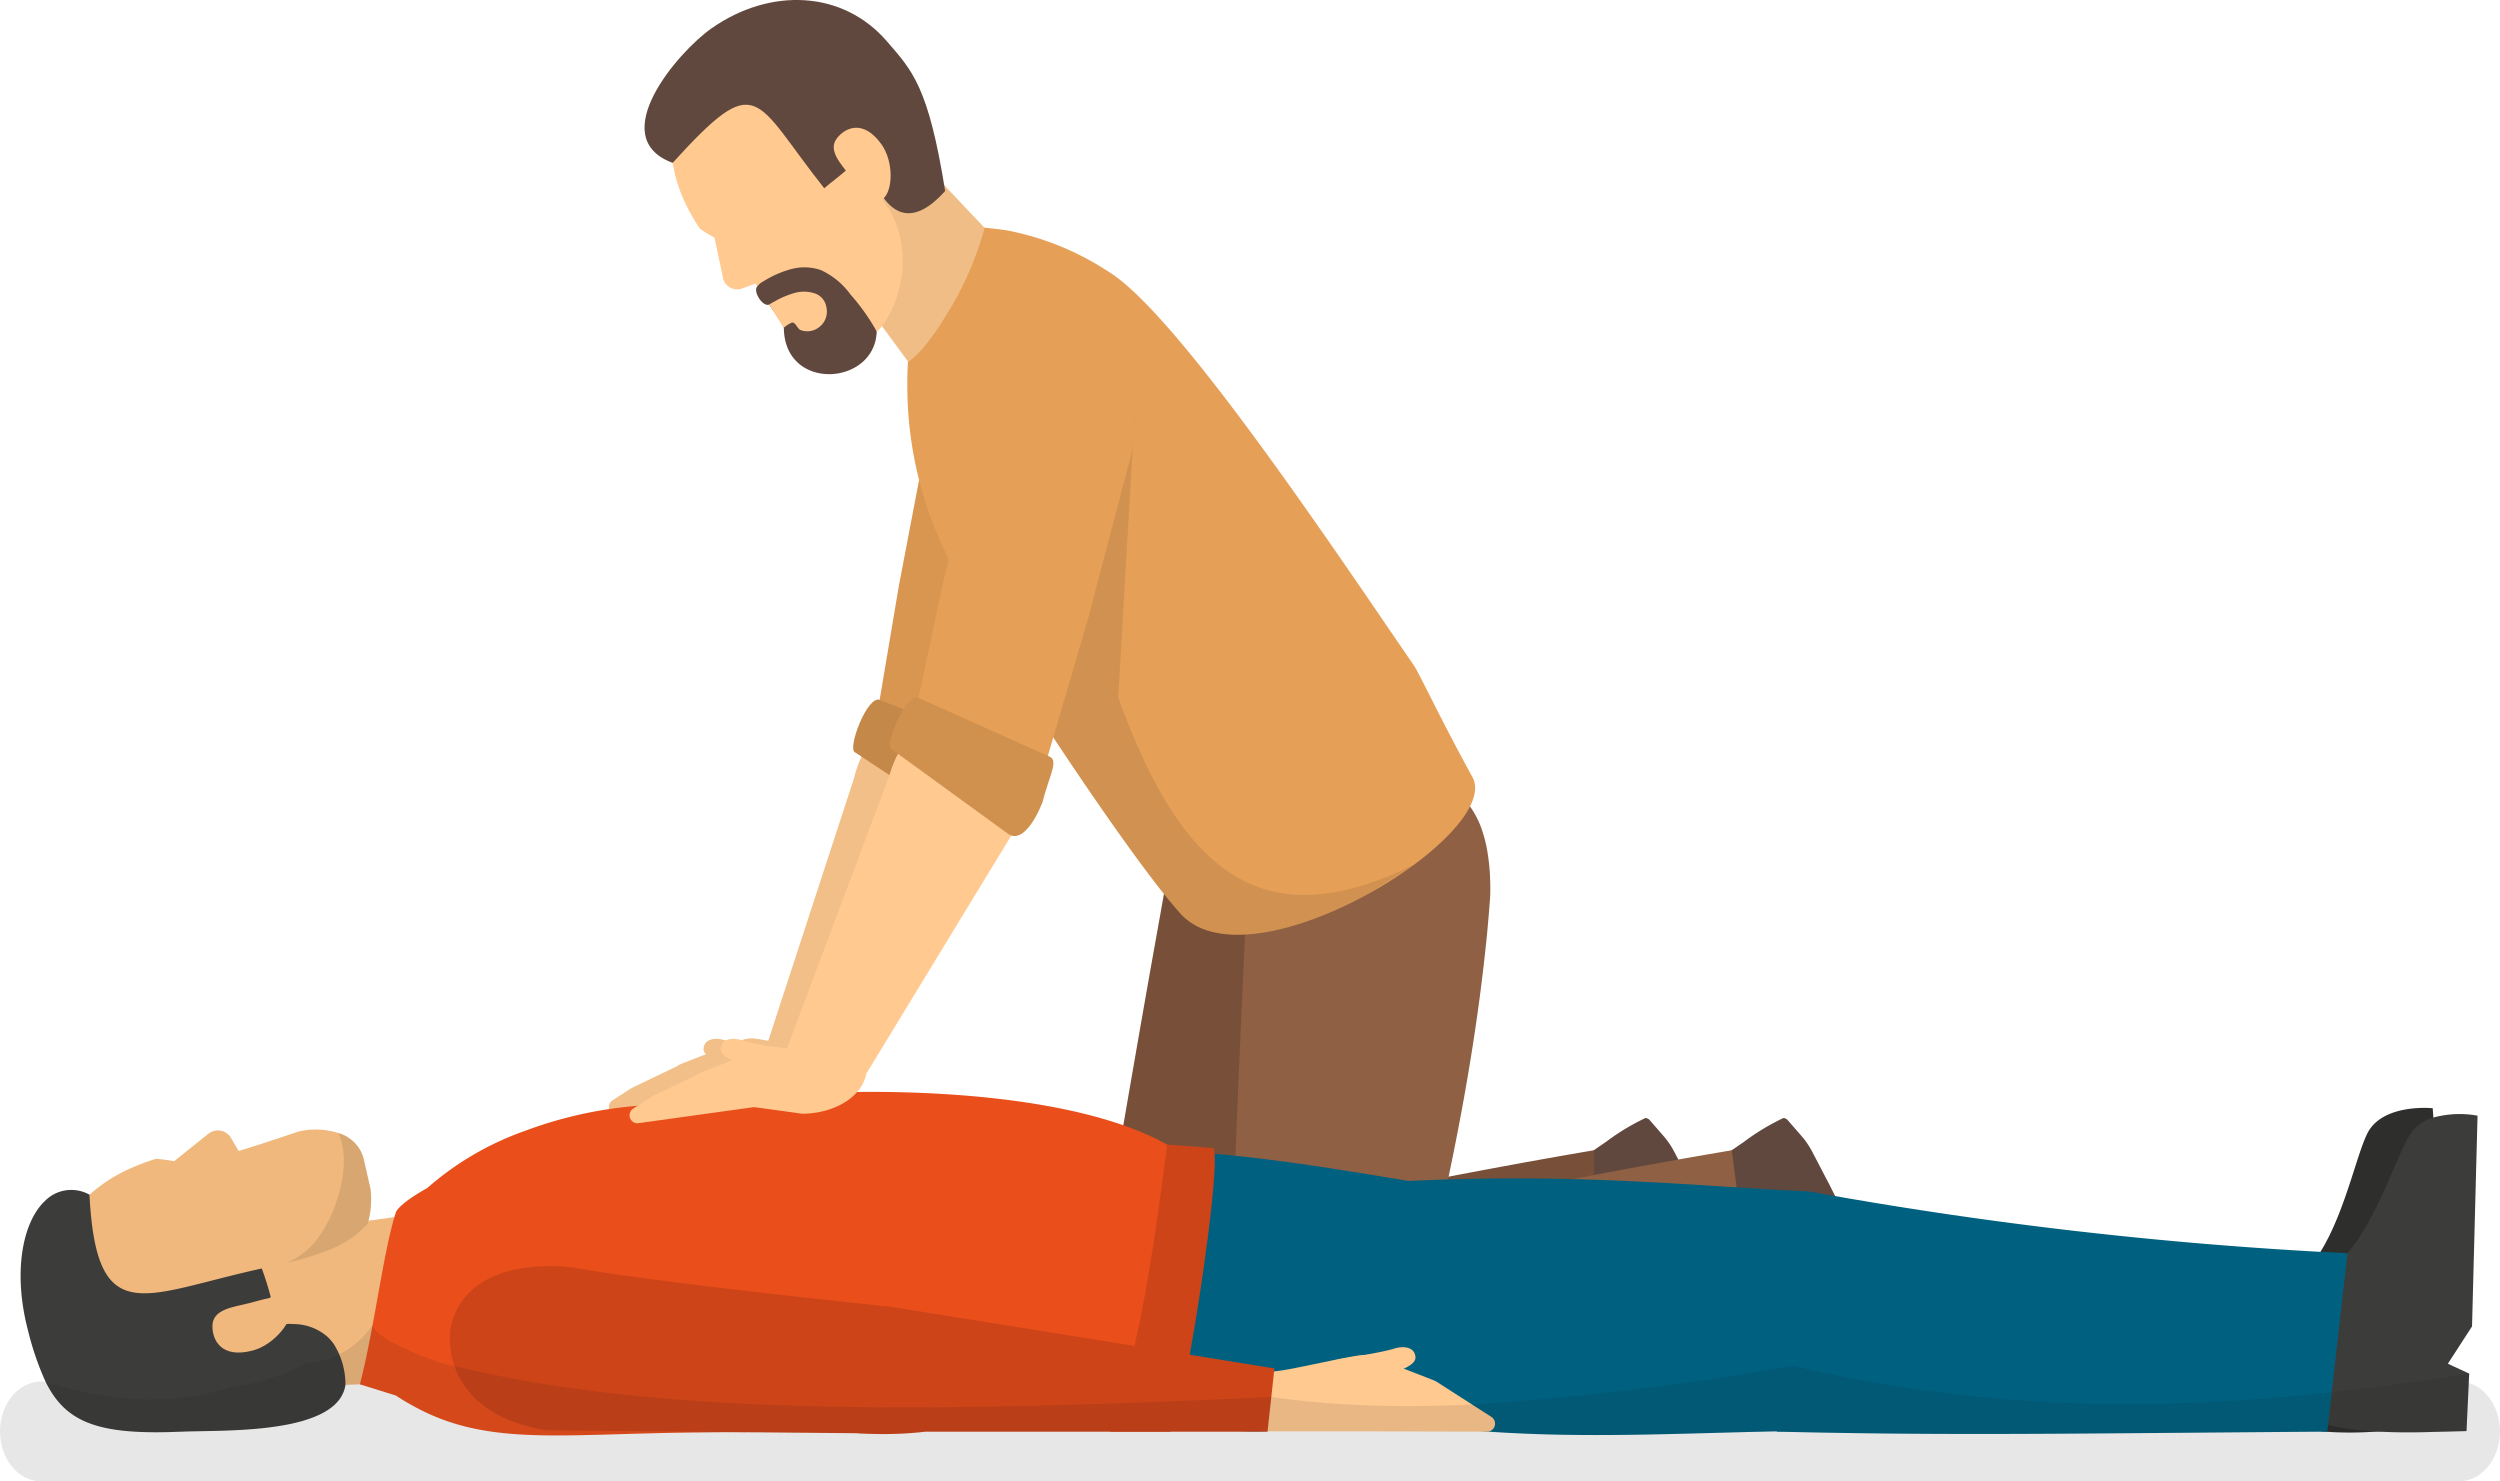 <svg xmlns="http://www.w3.org/2000/svg" width="232" height="137.47" viewBox="0 0 232 137.47">
  <g id="Group_54" data-name="Group 54" transform="translate(-295.754 -212.992)">
    <path id="Path_66" data-name="Path 66" d="M322.458,253.278c.132-.973,1.264-.951,1.91-.748,1.137.355,3.13.646,5.3,1.034.472.191.919.254,1.4.425a10.074,10.074,0,0,1,1.316.543c.333.413.548.751.922,1.3a26.853,26.853,0,0,1-8.539-.954C324.1,254.608,322.343,254.143,322.458,253.278Z" transform="translate(38.588 56.981)" fill="#f2bf89"/>
    <path id="Path_67" data-name="Path 67" d="M318.861,258.764v.012a.738.738,0,0,0,.646.734.983.983,0,0,0,.122,0l10.784-1.5,4.468.614c3.025,0,6.216-1.707,6.008-4.724l0-.056c0,.073-.164.091-.452.073a19.962,19.962,0,0,1-2.008-.325c-2.059-.4-4.849-1.044-6.052-1.176a2.288,2.288,0,0,0-.288-.02,2.455,2.455,0,0,0-.885.171l-1.971.77-.831.323-2.687,1.044a2.479,2.479,0,0,0-.511.269l-4.206,2.015-1.79,1.147A.741.741,0,0,0,318.861,258.764Z" transform="translate(33.396 56.958)" fill="#f2bf89"/>
    <g id="Group_50" data-name="Group 50" transform="translate(355.568 212.992)">
      <g id="Group_47" data-name="Group 47" transform="translate(10.899 31.803)">
        <path id="Path_68" data-name="Path 68" d="M333.186,246.365c2.739-11.2,17.088-6.456,12.136,3.991L332.3,273.992l-7.627-1.567Z" transform="translate(-324.672 -205.87)" fill="#f2bf89"/>
        <path id="Path_69" data-name="Path 69" d="M348.1,235.76,344.785,251l-3.947,16.024-11.855-5.661,2.159-12.808,2.949-15.444C336.026,222.962,350.153,223.524,348.1,235.76Z" transform="translate(-318.44 -225.998)" fill="#d99651"/>
        <path id="Path_70" data-name="Path 70" d="M339.5,251.853c1.157.665,2.306-1.083,3-3.1.487-2.377,1.333-3.883.516-4.243l-12.4-4.932c-1.157-.521-3.132,4.683-2.269,4.888Z" transform="translate(-319.671 -206.426)" fill="#c48849"/>
      </g>
      <path id="Path_71" data-name="Path 71" d="M358.128,262.906l-2.467,8.37.9,1.875a5.312,5.312,0,0,1,1.506-.042c.164.02.325.037.487.071a13.385,13.385,0,0,1,4.247,1.9c1.02.6,2.3,2.414,3.915,4.042.328.32.646.641.934.946,1.729,1.8,3.035,3.357,4.4,3.776,1.127.567,2.435-.247,4.186-.9a.629.629,0,0,0,.469-.6,22.771,22.771,0,0,0-2.8-10.077l-1.5-2.6-1.775-3.074-2.069-3.57c-.064-.105-.117-.213-.181-.31l-.638-1.264-.188-.352-1.33-2.553a7.7,7.7,0,0,0-.966-1.426l-1.306-1.5a.557.557,0,0,0-.4-.2,21.043,21.043,0,0,0-3.67,2.22c-1.741,1.181-3.519,2.467-3.864,2.81l-.049.046c-.2.176-.663.954-1.435,1.77-.528.558,4.776.054,3.961.472A3.433,3.433,0,0,1,358.128,262.906Z" transform="translate(-270.669 -151.666)" fill="#61483e"/>
      <path id="Path_72" data-name="Path 72" d="M337.637,295.6a10.657,10.657,0,0,0,.589,1.289.418.418,0,0,1,.046.078,8.423,8.423,0,0,0,1.037,1.487c.056.064.1.13.159.193a9.184,9.184,0,0,0,4.125,2.638c4.578,1.565,7.827-.76,9.517-5.12.13-.325.245-.66.352-1.005.176-.367,2.269-5.145,4.854-12.217v-.007c2.035-5.6,4.377-12.652,6.306-20.113.372-1.435.731-2.89,1.066-4.355.269-1.171.523-2.355.768-3.538.083-.56.149-1.083.193-1.6v-.007a17.815,17.815,0,0,0,.083-2.149,12.507,12.507,0,0,0-.313-2.69,8.115,8.115,0,0,0-.6-1.707,5.787,5.787,0,0,0-1.986-2.325c-5.945-4.025-19.007,3.3-19.007,3.3-.445,2.5-.841,4.722-1.186,6.7-.066.335-.122.663-.176.981-.242,1.323-.452,2.546-.658,3.67-2.333,13.236-2.345,13.593-4.766,27.365-.164.966-.347,2.005-.543,3.113A9.652,9.652,0,0,0,337.637,295.6Z" transform="translate(-295.835 -169.263)" fill="#785039"/>
      <path id="Path_73" data-name="Path 73" d="M337.9,278.258a.49.49,0,0,1,.056.073c.174.2.682.8,1.218,1.338.064.059.12.117.183.174a6.581,6.581,0,0,0,.672.584,9.294,9.294,0,0,0,6.6,1.729c23.169-4.091,29.493-3.453,35.648-4.575l.413-4.827.237-2.815-.171-13.293s-13.586,2.264-26.732,5.184v.007c-8.006,1.775-14.733,3.732-16.589,5.492-.049.049-.364,2.093-.7,4.4C338.3,274.724,337.845,278.174,337.9,278.258Z" transform="translate(-294.661 -149.899)" fill="#785039"/>
      <path id="Path_74" data-name="Path 74" d="M363.362,262.906l-2.465,8.37.9,1.875a5.309,5.309,0,0,1,1.506-.042c.161.02.323.037.484.071a13.384,13.384,0,0,1,4.247,1.9c1.02.6,2.306,2.414,3.917,4.042.328.32.646.641.932.946,1.731,1.8,3.037,3.357,4.406,3.776,1.125.567,2.433-.247,4.184-.9a.631.631,0,0,0,.472-.6,22.771,22.771,0,0,0-2.8-10.077l-1.5-2.6-1.778-3.074-2.066-3.57c-.064-.105-.12-.213-.183-.31l-.636-1.264-.188-.352-1.33-2.553a7.593,7.593,0,0,0-.968-1.426l-1.306-1.5a.552.552,0,0,0-.4-.2,20.95,20.95,0,0,0-3.67,2.22c-1.743,1.181-3.519,2.467-3.864,2.81l-.051.046c-.2.176-.66.954-1.435,1.77-.526.558,4.778.054,3.961.472A3.438,3.438,0,0,1,363.362,262.906Z" transform="translate(-263.103 -151.666)" fill="#61483e"/>
      <path id="Path_75" data-name="Path 75" d="M343.385,297.382a9.665,9.665,0,0,0,.751,1.2.49.49,0,0,1,.056.073A8.238,8.238,0,0,0,345.409,300c.064.059.12.117.183.174a9.186,9.186,0,0,0,4.431,2.083c4.741.963,7.666-1.763,8.779-6.306.086-.34.156-.687.218-1.042.127-.386,1.587-5.394,3.238-12.74v-.007c1.294-5.82,2.707-13.112,3.658-20.758.183-1.472.352-2.961.5-4.455.115-1.2.213-2.4.3-3.609.01-.565.01-1.093-.015-1.611v-.007a18,18,0,0,0-.2-2.142,12.419,12.419,0,0,0-.655-2.624,8.311,8.311,0,0,0-.819-1.616,5.764,5.764,0,0,0-2.269-2.052c-6.414-3.223-18.423,5.724-18.423,5.724-.117,2.533-.225,4.79-.313,6.8-.02.34-.034.672-.047,1-.068,1.343-.12,2.582-.176,3.722-.609,13.427-.572,13.784-1.2,27.754-.039.981-.088,2.032-.137,3.157A9.609,9.609,0,0,0,343.385,297.382Z" transform="translate(-288.236 -170.226)" fill="#8f6044"/>
      <path id="Path_76" data-name="Path 76" d="M343.078,278.258a.49.49,0,0,1,.056.073c.174.2.685.8,1.218,1.338.064.059.12.117.183.174a6.581,6.581,0,0,0,.672.584,9.3,9.3,0,0,0,6.6,1.729c23.167-4.091,32.728-4.206,38.885-5.328l-2.617-20.181s-13.728,2.264-26.876,5.184v.007c-8.006,1.775-14.733,3.732-16.589,5.492-.049.049-.364,2.093-.7,4.4C343.479,274.724,343.022,278.174,343.078,278.258Z" transform="translate(-287.178 -149.899)" fill="#8f6044"/>
      <path id="Path_77" data-name="Path 77" d="M340.972,235.737a10.4,10.4,0,0,1-4.893,3.768l-9.923-13.518c.885-.606,5.162-4.883,8.307-8.123l7.649,8.1,1.069,1.122a.646.646,0,0,1,.2.029C344.706,227.371,342.728,233.467,340.972,235.737Z" transform="translate(-311.629 -205.95)" fill="#f0bd87"/>
      <g id="Group_48" data-name="Group 48">
        <path id="Path_78" data-name="Path 78" d="M345.179,227.476c.976,1.658-2.68,1.932-4.235,3.159a.777.777,0,0,1-.137.12c3.282,4.191,1.785,9.95-.516,12.307-.078.076-.152.147-.23.22l-2.115,1.648c-2.032,1.536-4.641-.076-5.94-1.746,0,0-.127-.208-.33-.528-.33-.523-.858-1.355-1.36-2.145l0-.007c-.43-.672-.844-1.306-1.1-1.685-.078-.115-.142-.2-.188-.262l-1.154.43a1.341,1.341,0,0,1-1.829-.878l-.658-3.11-.152-.7a12.618,12.618,0,0,1-1.357-.846,16.921,16.921,0,0,1-1.245-2.147,13.575,13.575,0,0,1-1.272-3.952,10.585,10.585,0,0,1,4.137-10.1c1.761-1.269,3.976-3.062,6.627-3.59.191-.037.377-.068.572-.09,2.866-.362,6.206.851,10,5.761C344.149,221.741,344.1,225.632,345.179,227.476Z" transform="translate(-318.748 -212.243)" fill="#ffc990"/>
        <path id="Path_79" data-name="Path 79" d="M348.113,230.718c-5.754,6.409-7.549-4.167-7.549-4.167s-1.609,1.181-1.665,2.267c-.8.7-1.345,1.066-2.008,1.643-6.595-8.3-6.037-11.187-14.068-2.355-6.348-2.343.494-10.3,3.6-12.478,5.465-3.832,12.2-3.531,16.278,1.193C345.074,219.568,346.551,220.993,348.113,230.718Z" transform="translate(-320.215 -212.992)" fill="#61483e"/>
        <path id="Path_80" data-name="Path 80" d="M331.821,219.375c1.137,1.589,1.11,4.382.073,5.125s-1.846-.626-3-2.2c-.763-1.042-2.1-2.345-1.2-3.492C328.486,217.8,330.151,217.047,331.821,219.375Z" transform="translate(-309.836 -205.984)" fill="#ffc990"/>
      </g>
      <path id="Path_81" data-name="Path 81" d="M377.183,280.769c-.088.061-.174.12-.262.188a38.328,38.328,0,0,1-3.859,2.44c-6.4,3.553-14.175,5.565-17.5,1.912-3.966-4.36-12.549-17.344-15.486-22.013a93.193,93.193,0,0,1-6.688-12.263v-.007a.555.555,0,0,1-.047-.093,35.483,35.483,0,0,1-3.152-14.576c-.012-1.43.061-2.308.061-2.308l.02.007c.863-.467,2.255-2.193,3.573-4.382a29.922,29.922,0,0,0,3.519-8.04.066.066,0,0,0,.032.007c.007,0,.042,0,.088,0,.362.042,1.479.154,2.027.254a26.116,26.116,0,0,1,9.219,3.734c.054.034.105.073.166.108,6.456,3.978,21.259,26.282,28.309,36.523.469.682,2.536,5.1,5.426,10.356C383.711,274.594,381.156,277.832,377.183,280.769Z" transform="translate(-305.802 -200.501)" fill="#e69f56"/>
      <path id="Path_82" data-name="Path 82" d="M335.639,229.145c-.215,4.993-8.571,5.551-8.615-.406,0-.619-.858-1.355-1.36-2.145l0-.007c-.594.259-1.543-1.23-1.1-1.685a1.716,1.716,0,0,1,.572-.474A9.473,9.473,0,0,1,327.7,223.3a4.685,4.685,0,0,1,2.768.093,7.036,7.036,0,0,1,2.739,2.259,19.529,19.529,0,0,1,2.24,3.093A2.112,2.112,0,0,1,335.639,229.145Z" transform="translate(-314.097 -198.326)" fill="#61483e"/>
      <path id="Path_83" data-name="Path 83" d="M330.256,225.512a1.8,1.8,0,0,1-.624,1.8,1.761,1.761,0,0,1-1.839.284c-.257-.183-.428-.709-.741-.668a3,3,0,0,0-.746.482c-.33-.523-.858-1.355-1.36-2.145l0-.007c.156-.1.323-.2.487-.281a8.132,8.132,0,0,1,1.856-.79,3.206,3.206,0,0,1,1.993.071A1.627,1.627,0,0,1,330.256,225.512Z" transform="translate(-313.379 -196.995)" fill="#ffc990"/>
      <path id="Path_84" data-name="Path 84" d="M371.5,270.309l-.423.269-3.859,2.44c-6.4,3.553-14.175,5.565-17.5,1.912-3.966-4.36-12.549-17.344-15.486-22.013l3.646-19.721,7.551-4.382-1.516,26.035c6.348,17.64,14.342,21.9,27.426,15.54Z" transform="translate(-299.958 -190.123)" fill="#1d1d1b" opacity="0.1"/>
      <g id="Group_49" data-name="Group 49" transform="translate(13.07 32.183)">
        <path id="Path_85" data-name="Path 85" d="M335.194,246.068c3.22-11.07,17.352-5.712,11.953,4.512l-14.034,23.049-7.553-1.9Z" transform="translate(-325.56 -206.246)" fill="#ffc990"/>
        <path id="Path_86" data-name="Path 86" d="M350.621,236.186l-3.966,15.08-4.636,15.841-11.6-6.172,2.709-12.7,3.617-15.305C339.115,222.874,353.205,224.05,350.621,236.186Z" transform="translate(-318.536 -226.153)" fill="#e69f56"/>
        <path id="Path_87" data-name="Path 87" d="M340.544,252.156c1.127.716,2.352-.983,3.137-2.971.587-2.352,1.5-3.82.7-4.216L332.2,239.506c-1.132-.572-3.333,4.543-2.48,4.785Z" transform="translate(-319.823 -206.918)" fill="#d1914e"/>
      </g>
    </g>
    <path id="Path_88" data-name="Path 88" d="M527.754,270.055c0,2.558-1.712,4.631-3.822,4.631H299.576c-2.11,0-3.822-2.074-3.822-4.631h0c0-2.56,1.712-4.634,3.822-4.634H523.932c2.11,0,3.822,2.074,3.822,4.634Z" transform="translate(0 75.776)" fill="#131313" opacity="0.1"/>
    <g id="Group_53" data-name="Group 53" transform="translate(297.664 314.314)">
      <path id="Path_89" data-name="Path 89" d="M397.89,284.3l-3.925.482c-1.1.13-2.12.227-3.049.289a33.216,33.216,0,0,1-4.817.017c-1.619-.127-2.492-.408-2.607-.665a10.327,10.327,0,0,1-.734-2.6c-.6-3.695-.073-9.087,2.553-12.884.122-.176.237-.354.354-.538,2.448-3.944,3.5-9.83,4.6-11.407,1.66-2.362,5.82-1.922,5.82-1.922l.061.861,1.318,18.655-1.9,3.658,2.059.719.049,1.015Z" transform="translate(-172.24 -253.55)" fill="#2e2e2d"/>
      <path id="Path_90" data-name="Path 90" d="M364.017,278.791c-6.969,5.6-19.183,4.883-25.187.1-1.32-8.268-1.668-15.894,0-22.194,9.424-.45,22.749,2.149,29.82,3.255Z" transform="translate(-237.031 -251.221)" fill="#006080"/>
      <path id="Path_91" data-name="Path 91" d="M398.654,274.981l-2.242,3.463,1.978.915-.249,5.338-3.957.1c-1.643.037-3.1.012-4.35-.061a25.351,25.351,0,0,1-4.541-.6c-.937-.24-1.431-.5-1.5-.7a9.553,9.553,0,0,1-.428-2.108c-.384-3.749.606-9.427,3.732-13.134,3.071-3.646,4.776-9.881,6.089-11.407a4.046,4.046,0,0,1,1.888-1.191,9.333,9.333,0,0,1,4.091-.171Z" transform="translate(-171.159 -253.213)" fill="#3c3c3b"/>
      <g id="Group_52" data-name="Group 52" transform="translate(0 3.499)">
        <path id="Path_92" data-name="Path 92" d="M320.277,258.99V274.77l-6.6.207h-.007l-1.345.047-5.539.174-.027-1.07v-.214l-.094-4.234-.007-.294-.054-2.449-.134-6.04,3.994-.549,3.994-.555,2.408-.334Z" transform="translate(-282.176 -251.332)" fill="#f0b87d"/>
        <g id="Group_51" data-name="Group 51">
          <path id="Path_93" data-name="Path 93" d="M324.45,256.193a3.34,3.34,0,0,1,2.333,2.4l.631,2.78a8.226,8.226,0,0,1-.249,3.184l0,.01a10.525,10.525,0,0,1-7.551,7.607c.015.051.022.1.032.149a.075.075,0,0,0,.007.042c.443,2.052,3.277,4.734,1.352,5.451-2.127.792-4.7,4.025-7.512,5.032-12.894,3.01-14.285-5.1-15.545-9.85a11.259,11.259,0,0,1,3.382-11.087,14.326,14.326,0,0,1,3.7-2.4,20.49,20.49,0,0,1,2.465-.937,16.073,16.073,0,0,1,1.692.223l.592-.474,2.636-2.113a1.417,1.417,0,0,1,2.091.5l.663,1.132c.858-.21,5.563-1.8,5.563-1.8A6.941,6.941,0,0,1,324.45,256.193Z" transform="translate(-294.938 -255.858)" fill="#f0b87d"/>
          <path id="Path_94" data-name="Path 94" d="M326.683,276.234c-.247,1.646-1.726,2.648-3.712,3.264-.335.115-.7.2-1.064.289-3.58.829-8.228.694-10.5.795-.274.007-.543.02-.809.027-.2.007-.381.015-.57.015-6.683.139-9.424-1.137-11.17-4.671a26.71,26.71,0,0,1-1.614-4.683c-1.465-5.519-.513-10.187,1.58-12.129a3.435,3.435,0,0,1,4.1-.555v.007c.039.655.081,1.264.134,1.834,1,10.476,5.424,7.285,15.86,5.01a26.619,26.619,0,0,1,.829,2.641.375.375,0,0,1-.066.1c-.751.976-3.052,3.45-3.2,3.6a14.09,14.09,0,0,1,4.536-1.184,1.718,1.718,0,0,1,.193-.007h.007a4.509,4.509,0,0,1,.655.007h.007a4.783,4.783,0,0,1,2.969,1.044l.007,0a4.087,4.087,0,0,1,.724.778A7.032,7.032,0,0,1,326.683,276.234Z" transform="translate(-296.535 -252.542)" fill="#3c3c3b"/>
          <path id="Path_95" data-name="Path 95" d="M307.592,267.173c2-.54,3.856-2.856,3.5-4.164s-1.939-.726-3.947-.205c-1.328.345-3.3.518-3.33,2.069C303.789,266.229,304.655,267.968,307.592,267.173Z" transform="translate(-286.012 -246.675)" fill="#f0b87d"/>
        </g>
        <path id="Path_96" data-name="Path 96" d="M311.5,255.995a3.34,3.34,0,0,1,2.333,2.4l.631,2.78a8.226,8.226,0,0,1-.249,3.184l0,.01a9.091,9.091,0,0,1-3.436,2.4,27.428,27.428,0,0,1-4.179,1.281,6.756,6.756,0,0,0,3.015-2.36,11.86,11.86,0,0,0,1.717-3.46,11.362,11.362,0,0,0,.658-3.79A6.718,6.718,0,0,0,311.5,255.995Z" transform="translate(-281.99 -255.661)" fill="#050504" opacity="0.1"/>
      </g>
      <path id="Path_97" data-name="Path 97" d="M382.482,278.2c-.467,1.572-1,3.157-1.572,4.744-.039.112-.081.227-.12.347-.315.849-.636,1.707-.971,2.548h-.768c-2.983-.02-11.867.02-22.223.081-.69.007-1.379.007-2.074.012-3.257.027-6.636.049-9.987.076-1.213,0-2.423.012-3.619.024-13.031.1-19.734,1.34-26.578-2.34l-.007-.007a20.569,20.569,0,0,1-1.812-1.076l-.462-.142-2.868-.895h-.007c.213-.851.408-1.707.594-2.57l.262-1.284v-.007c.736-3.692,1.276-7.3,1.946-10.148.127-.528.254-1.037.394-1.5v-.007c.049-.166.1-.313.142-.467.435-.9,2.9-2.228,2.9-2.228a27.7,27.7,0,0,1,9.1-5.319,38.553,38.553,0,0,1,10.309-2.308c.682-.066,1.384-.108,2.108-.135,1.45-.059,2.983-.046,4.587.042,7.485-1.692,31.676-2.482,42.565,3.692.22.12.428.247.636.374.007.073.02.147.027.22C385.6,265.235,384.5,271.61,382.482,278.2Z" transform="translate(-277.921 -254.427)" fill="#e94e1b"/>
      <path id="Path_98" data-name="Path 98" d="M353.672,264.808l-1.435,9.324-.342,2.23-.032.2-1.13-.012h-.017l-10.882-.1-18.112-.171c-5.583-.983-7.7-3.707-8.475-5.984a7.669,7.669,0,0,1-.355-3.507c1.252-5.861,8.275-6.174,12.158-5.482,6.954,1.225,25.409,3.169,28.248,3.467h.012c.142.012.24.024.3.029A.184.184,0,0,1,353.672,264.808Z" transform="translate(-272.99 -244.868)" fill="#cc4418"/>
      <path id="Path_99" data-name="Path 99" d="M393.906,258.926l-1.264,16.244-.465,5.991c-.445,0-.88.017-1.318.024-9.608.2-17.709.646-26.791.024a121.07,121.07,0,0,1-13.195-1.631q-2.036-.356-4.191-.807l-.061-.445-.4-3.03-2.186-16.371c4.536-.477,8.744-.787,12.664-.976C372.857,257.18,384.147,258.5,393.906,258.926Z" transform="translate(-227.885 -249.678)" fill="#006080"/>
      <path id="Path_100" data-name="Path 100" d="M416.148,263.938l-1.46,12.9-.34,3.037-.073.621h-.2c-24.83.183-34.855.374-50.892,0l.007-.029L364,274.5l2.23-16.288a382.616,382.616,0,0,0,47.4,5.6Z" transform="translate(-200.213 -248.962)" fill="#006080"/>
      <path id="Path_101" data-name="Path 101" d="M355.88,264.979c-.13-.971-1.264-.951-1.91-.748-1.137.357-3.128.648-5.3,1.034-.472.191-.919.257-1.4.428a9.875,9.875,0,0,0-1.316.543c-.333.413-.548.751-.919,1.3a26.872,26.872,0,0,0,8.539-.954C354.241,266.311,356,265.847,355.88,264.979Z" transform="translate(-226.438 -240.421)" fill="#ffc990"/>
      <path id="Path_102" data-name="Path 102" d="M365.111,270.778v.012a.74.74,0,0,1-.648.734.952.952,0,0,1-.122,0L353.66,271.5h-9.9v-.012l.22-3.157.171-2.467c0,.073.166.091.452.073a20.073,20.073,0,0,0,2.01-.325c2.057-.4,4.847-1.044,6.05-1.176a1.9,1.9,0,0,1,.289-.02,2.456,2.456,0,0,1,.885.171l1.971.768.831.325,2.687,1.044a2.567,2.567,0,0,1,.513.269l3.137,2.015,1.79,1.147A.743.743,0,0,1,365.111,270.778Z" transform="translate(-228.28 -239.992)" fill="#ffc990"/>
      <path id="Path_103" data-name="Path 103" d="M345.284,275.935c-.293,1.631-.587,3.1-.856,4.282-.159.69-.31,1.281-.452,1.741-.213.707-.4,1.11-.543,1.11h-5.558c.012-.042.032-.086.044-.127.3-.824.575-1.66.829-2.516.1-.3.191-.6.269-.9.428-1.435.8-2.907,1.142-4.409,1.32-5.742,2.137-11.9,2.964-18.117l.071-.57,4.216.313c.091.012.152.2.181.543C347.786,259.637,346.522,269.151,345.284,275.935Z" transform="translate(-236.787 -251.531)" fill="#cc4418"/>
      <path id="Path_104" data-name="Path 104" d="M367.84,268.331l-.032.276-.257,2.374-.347,3.164v.024l-.007.029H335.474a33.879,33.879,0,0,1-6.248.142h-.017c-.215-.02-.433-.044-.66-.073a.48.48,0,0,1-.232-.1c-.4-.276-.6-1.142-.609-2.279-.049-3.414,1.543-9.3,4.084-9.324h.012c.142.012.24.024.3.029a.184.184,0,0,1,.061.007l20.5,3.291,2.186.354,1.191.188,3.935.628Z" transform="translate(-251.483 -242.663)" fill="#cc4418"/>
    </g>
    <path id="Path_105" data-name="Path 105" d="M522.395,267.8l-.247,5.331-3.961.1c-1.646.039-3.1.012-4.348-.061a33.973,33.973,0,0,1-4.815.02c-24.832.181-34.86.369-50.894,0l.007-.034c-9.608.2-17.709.65-26.793.027a.6.6,0,0,1-.12.007l-10.683-.034h-9.659l-.007.034h-31.72a34.1,34.1,0,0,1-6.248.142h-.02l-10.877-.1c-1.213,0-2.423.012-3.619.024-13.031.1-19.734,1.34-26.578-2.34l-.007-.007a20.569,20.569,0,0,1-1.812-1.076l-.462-.142-2.868-.895h-.007l-1.345.046c-.247,1.646-1.726,2.648-3.712,3.264-.335.115-.7.2-1.064.289-3.58.829-8.228.694-10.5.795-.274.007-.543.02-.809.027-.2.007-.381.015-.57.015-6.683.139-9.424-1.137-11.17-4.671,1.191.369,2.374.682,3.551.924h.007a25.972,25.972,0,0,0,13.814-.469,20.229,20.229,0,0,0,4.891-1.284,16.839,16.839,0,0,0,1.946-.924l.007,0a7.952,7.952,0,0,0,6.133-3.534c.034,1.36,6.891,3.927,7.585,3.807,10.224,2.541,22.445,3.577,35.97,3.8,1,.015,2.008.027,3.022.034,7.253.054,14.865-.1,22.719-.374.293-.007.594-.015.9-.027.215-.007.428-.015.648-.027,1.372-.046,2.744-.093,4.128-.154q3.994-.161,8.055-.347c.127-.007.247-.007.367-.015.885.127,1.773.235,2.67.328,1.939.215,3.92.354,5.959.435h.007c3.184.12,6.495.1,9.994-.066a258.338,258.338,0,0,0,29.092-3.485c.215-.034.435-.076.658-.108.1.027.205.046.313.066,15.2,3.48,29.373,4.255,45.756,2.775.562-.046,1.122-.093,1.685-.154.756-.066,1.511-.147,2.274-.232,3.538-.389,7.179-.878,10.965-1.453C521.192,267.985,521.793,267.892,522.395,267.8Z" transform="translate(2.5 72.664)" fill="#1d1d1b" opacity="0.1"/>
    <path id="Path_106" data-name="Path 106" d="M323.108,253.278c.13-.973,1.262-.951,1.91-.748,1.135.355,3.128.646,5.3,1.034.47.191.919.254,1.4.425a10.189,10.189,0,0,1,1.313.543c.333.413.55.751.922,1.3a26.862,26.862,0,0,1-8.539-.954C324.747,254.608,322.991,254.143,323.108,253.278Z" transform="translate(39.527 56.981)" fill="#ffc990"/>
    <path id="Path_107" data-name="Path 107" d="M319.647,259.076v.012a.74.74,0,0,0,.648.734.966.966,0,0,0,.122,0l10.784-1.5,4.468.614c3.025,0,6.216-1.707,6.006-4.724l0-.056c0,.073-.164.09-.45.073a19.825,19.825,0,0,1-2.01-.323c-2.059-.4-4.849-1.044-6.052-1.179a2.254,2.254,0,0,0-.286-.02,2.456,2.456,0,0,0-.885.171l-1.973.77-.829.323-2.687,1.044a2.561,2.561,0,0,0-.513.269l-4.2,2.015-1.79,1.149A.736.736,0,0,0,319.647,259.076Z" transform="translate(34.532 57.409)" fill="#ffc990"/>
  </g>
</svg>
